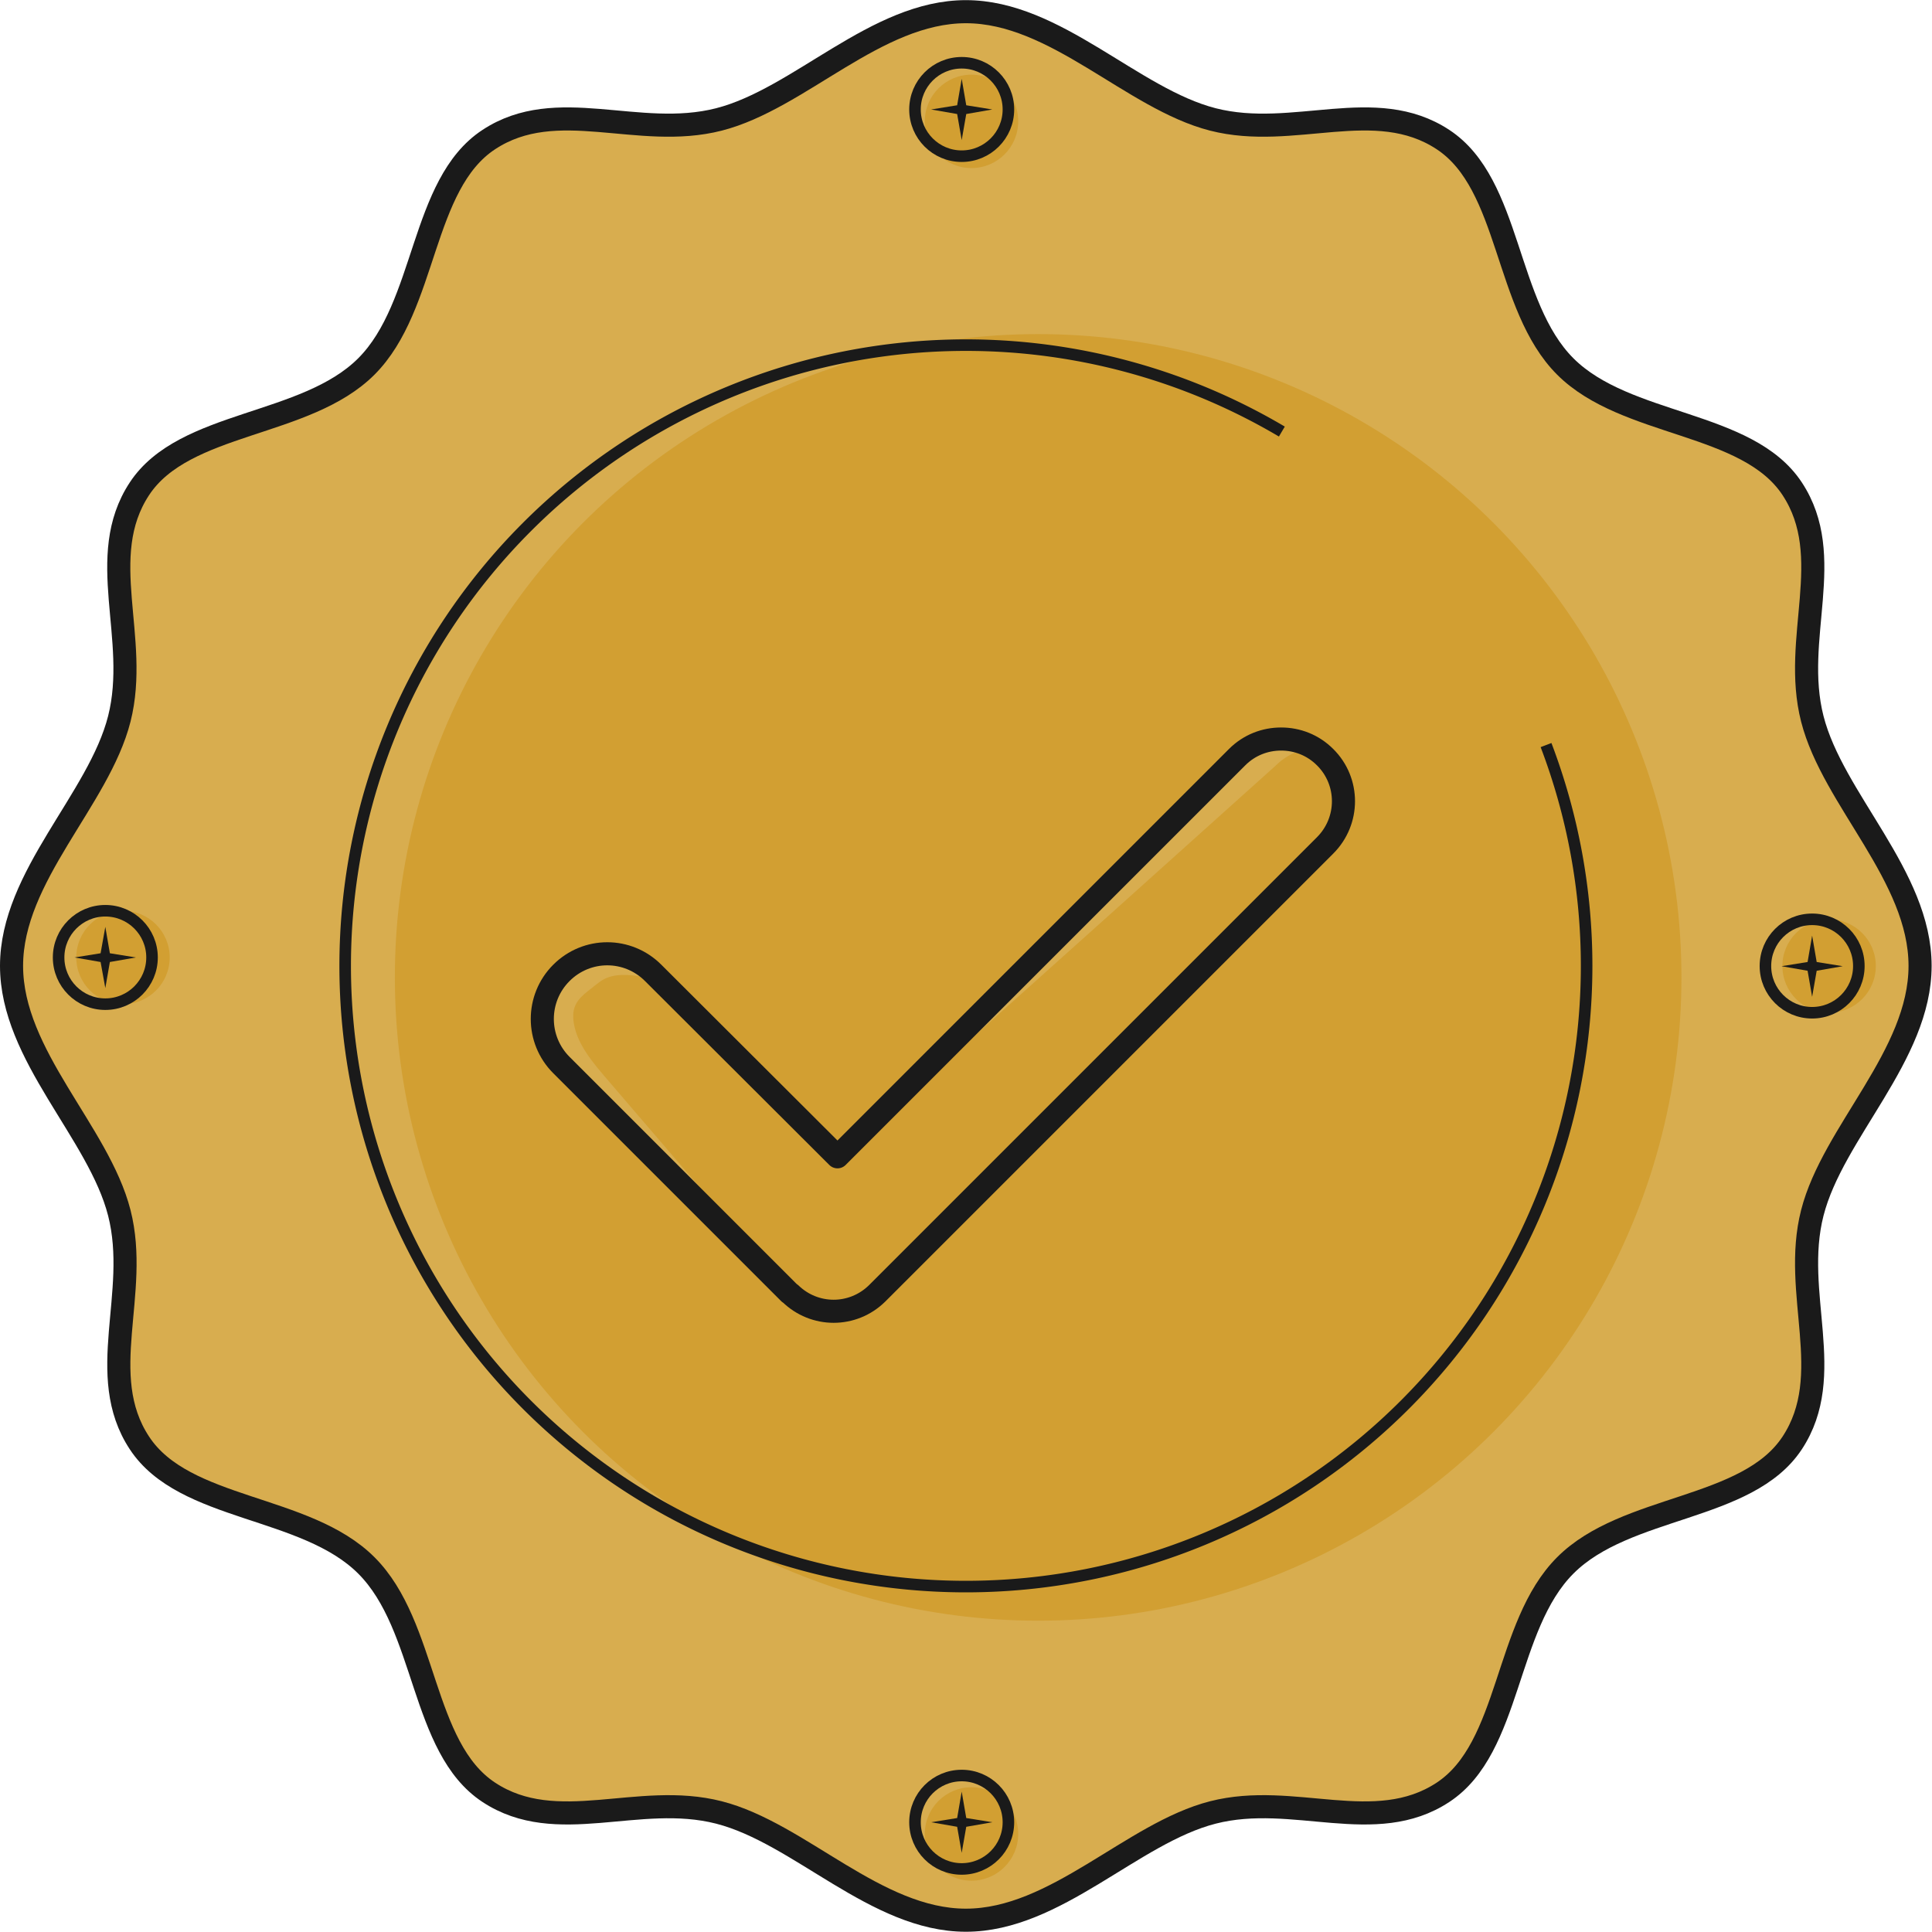 <svg version="1.1" viewBox="0 0 41.732 41.732" xmlns="http://www.w3.org/2000/svg" xmlns:xlink="http://www.w3.org/1999/xlink">
	<g transform="matrix(3.779 0 0 3.779 0 -.001)">
		<g>
			<path d="m8.248 10.245c-0.389 0.256-0.853-0.003-1.315 0.115-0.462 0.118-0.898 0.616-1.412 0.616s-0.95-0.498-1.412-0.616c-0.462-0.118-0.926 0.141-1.315-0.115-0.389-0.256-0.352-0.95-0.7-1.297-0.347-0.347-1.041-0.31-1.297-0.7-0.256-0.389 0.003-0.853-0.115-1.315-0.118-0.462-0.616-0.898-0.616-1.412 0-0.513 0.499-0.95 0.616-1.412s-0.141-0.926 0.115-1.315c0.256-0.389 0.95-0.352 1.297-0.699s0.31-1.041 0.7-1.297c0.389-0.256 0.853 0.003 1.315-0.115 0.462-0.118 0.898-0.616 1.412-0.616 0.513 0 0.95 0.498 1.412 0.616 0.462 0.118 0.926-0.141 1.315 0.115s0.352 0.95 0.699 1.297c0.347 0.347 1.041 0.31 1.297 0.699 0.256 0.389-0.003 0.853 0.115 1.315 0.118 0.462 0.616 0.898 0.616 1.412 0 0.513-0.498 0.95-0.616 1.412-0.118 0.462 0.141 0.926-0.115 1.315-0.256 0.389-0.95 0.352-1.297 0.7-0.347 0.347-0.31 1.041-0.699 1.297z" fill="#d8ad4f" stroke="#1a1a1a" stroke-linejoin="round" stroke-width=".132"/>
			<circle cx="5.934" cy="5.587" r="3.677" fill="#d29f32" style="paint-order:normal"/>
			<path d="m8.837 4.259a3.548 3.548 0 0 1 0.232 1.262 3.548 3.548 0 0 1-3.548 3.548 3.548 3.548 0 0 1-3.548-3.548 3.548 3.548 0 0 1 3.548-3.548 3.548 3.548 0 0 1 1.806 0.494" fill="none" stroke="#1a1a1a" stroke-linejoin="round" stroke-width=".066"/>
			<circle cx="5.553" cy=".694" r=".267" fill="#d29f32" style="paint-order:normal"/>
			<circle cx="5.497" cy=".626" r=".267" fill="none" stroke="#1a1a1a" stroke-linejoin="round" stroke-width=".066" style="paint-order:normal"/>
			<path d="m5.523 0.652-0.026 0.149-0.026-0.149-0.149-0.026 0.149-0.024 0.026-0.151 0.026 0.151 0.149 0.024z" fill="#1a1a1a"/>
			<circle cx="5.553" cy="10.483" r=".267" fill="#d29f32" style="paint-order:normal"/>
			<circle cx="5.497" cy="10.416" r=".267" fill="none" stroke="#1a1a1a" stroke-linejoin="round" stroke-width=".066" style="paint-order:normal"/>
			<path d="m5.523 10.442-0.026 0.149-0.026-0.149-0.149-0.026 0.149-0.024 0.026-0.151 0.026 0.151 0.149 0.024z" fill="#1a1a1a"/>
			<circle cx="10.455" cy="5.522" r=".267" fill="#d29f32" style="paint-order:normal"/>
			<circle cx="10.358" cy="5.522" r=".267" fill="none" stroke="#1a1a1a" stroke-linejoin="round" stroke-width=".066" style="paint-order:normal"/>
			<path d="m10.384 5.549-0.026 0.149-0.026-0.149-0.149-0.026 0.149-0.024 0.026-0.151 0.026 0.151 0.149 0.024z" fill="#1a1a1a"/>
			<circle cx=".703" cy="5.473" r=".267" fill="#d29f32" style="paint-order:normal"/>
			<circle cx=".602" cy="5.473" r=".267" fill="none" stroke="#1a1a1a" stroke-linejoin="round" stroke-width=".066" style="paint-order:normal"/>
			<path d="M 0.628,5.499 0.602,5.648 0.575,5.499 0.426,5.473 0.575,5.449 0.602,5.298 0.628,5.449 0.777,5.473 Z" fill="#1a1a1a"/>
			<path d="m3.504 5.473c-0.095 0-0.189 0.036-0.262 0.109-0.146 0.146-0.143 0.379 0 0.527l0.768 0.792 0.134 0.054-0.693-0.808c-0.106-0.123-0.161-0.213-0.173-0.312-0.012-0.099 0.043-0.139 0.103-0.186 0.06-0.046 0.101-0.101 0.3-0.064-0.038-0.015-0.143-0.106-0.177-0.112z" fill="#d8ad4f"/>
			<path d="m7.312 4.274c-0.091 0-0.181 0.033-0.251 0.103l-1.764 1.788s0.57-0.508 1.994-1.788c0.04-0.04 0.087-0.068 0.136-0.085-0.037-0.013-0.076-0.019-0.115-0.019z" fill="#d8ad4f"/>
			<path transform="matrix(1.128,0,0,1.128,13.406,-3.279)" d="m-5.393 6.652c-0.081 0-0.161 0.03-0.223 0.092l-2.025 2.025-0.934-0.932c-0.129-0.129-0.336-0.129-0.465 0-0.129 0.129-0.129 0.338 0 0.467l1.145 1.145c0.002 0.002 0.004 0.004 0.006 0.006 0.002 0.002 0.002 0.002 0.004 0.004 7.94e-4 7.409e-4 0.003 0.001 0.004 0.002 0.123 0.121 0.318 0.121 0.441 0 0.004-0.004 0.008-0.008 0.012-0.012l2.258-2.258c0.124-0.124 0.124-0.324 0-0.447-0.062-0.062-0.142-0.092-0.223-0.092z" fill="none" stroke="#1a1a1a" stroke-linecap="round" stroke-linejoin="round" stroke-width=".117" xlink:href="#rect1772"/>
		</g>
	</g>
</svg>
